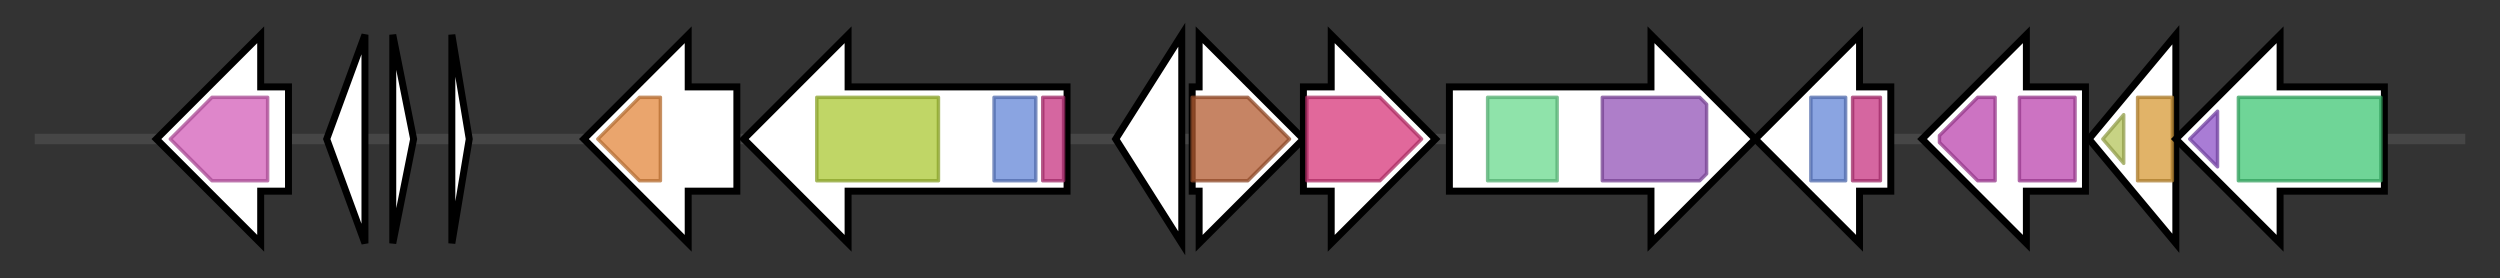 <svg version="1.1" baseProfile="full" xmlns="http://www.w3.org/2000/svg" width="719.267" height="80">
	<rect width="100%" height="100%" fill="#333333" stroke="none"/>
	<g>
		<line x1="10" y1="40.0" x2="709.267" y2="40.0" style="stroke:rgb(70,70,70); stroke-width:3 "/>
		<g>
			<title> (ctg1395_11)</title>
			<polygon class=" (ctg1395_11)" points="83,25 75,25 75,10 45,40 75,70 75,55 83,55" fill="rgb(255,255,255)" fill-opacity="1.0" stroke="rgb(0,0,0)" stroke-width="2"  />
			<g>
				<title>Amidohydro_1 (PF01979)
"Amidohydrolase family"</title>
				<polygon class="PF01979" points="49,40 61,28 77,28 77,52 61,52" stroke-linejoin="round" width="30" height="24" fill="rgb(210,93,184)" stroke="rgb(168,74,147)" stroke-width="1" opacity="0.75" />
			</g>
		</g>
		<g>
			<title> (ctg1395_12)</title>
			<polygon class=" (ctg1395_12)" points="94,40 105,10 105,70" fill="rgb(255,255,255)" fill-opacity="1.0" stroke="rgb(0,0,0)" stroke-width="2"  />
		</g>
		<g>
			<title> (ctg1395_13)</title>
			<polygon class=" (ctg1395_13)" points="113,10 119,40 113,70" fill="rgb(255,255,255)" fill-opacity="1.0" stroke="rgb(0,0,0)" stroke-width="2"  />
		</g>
		<g>
			<title> (ctg1395_14)</title>
			<polygon class=" (ctg1395_14)" points="130,10 135,40 130,70" fill="rgb(255,255,255)" fill-opacity="1.0" stroke="rgb(0,0,0)" stroke-width="2"  />
		</g>
		<g>
			<title> (ctg1395_15)</title>
			<polygon class=" (ctg1395_15)" points="212,25 198,25 198,10 168,40 198,70 198,55 212,55" fill="rgb(255,255,255)" fill-opacity="1.0" stroke="rgb(0,0,0)" stroke-width="2"  />
			<g>
				<title>SusD_RagB (PF07980)
"SusD family"</title>
				<polygon class="PF07980" points="172,40 184,28 190,28 190,52 184,52" stroke-linejoin="round" width="22" height="24" fill="rgb(226,135,61)" stroke="rgb(180,108,48)" stroke-width="1" opacity="0.75" />
			</g>
		</g>
		<g>
			<title> (ctg1395_16)</title>
			<polygon class=" (ctg1395_16)" points="307,25 244,25 244,10 214,40 244,70 244,55 307,55" fill="rgb(255,255,255)" fill-opacity="1.0" stroke="rgb(0,0,0)" stroke-width="2"  />
			<g>
				<title>TonB_dep_Rec (PF00593)
"TonB dependent receptor"</title>
				<rect class="PF00593" x="235" y="28" stroke-linejoin="round" width="35" height="24" fill="rgb(171,200,51)" stroke="rgb(136,160,40)" stroke-width="1" opacity="0.75" />
			</g>
			<g>
				<title>Plug (PF07715)
"TonB-dependent Receptor Plug Domain"</title>
				<rect class="PF07715" x="286" y="28" stroke-linejoin="round" width="12" height="24" fill="rgb(99,133,214)" stroke="rgb(79,106,171)" stroke-width="1" opacity="0.75" />
			</g>
			<g>
				<title>CarbopepD_reg_2 (PF13715)
"CarboxypepD_reg-like domain"</title>
				<rect class="PF13715" x="300" y="28" stroke-linejoin="round" width="6" height="24" fill="rgb(198,51,128)" stroke="rgb(158,40,102)" stroke-width="1" opacity="0.75" />
			</g>
		</g>
		<g>
			<title> (ctg1395_17)</title>
			<polygon class=" (ctg1395_17)" points="321,40 340,10 340,70" fill="rgb(255,255,255)" fill-opacity="1.0" stroke="rgb(0,0,0)" stroke-width="2"  />
		</g>
		<g>
			<title> (ctg1395_18)</title>
			<polygon class=" (ctg1395_18)" points="343,25 345,25 345,10 375,40 345,70 345,55 343,55" fill="rgb(255,255,255)" fill-opacity="1.0" stroke="rgb(0,0,0)" stroke-width="2"  />
			<g>
				<title>SQS_PSY (PF00494)
"Squalene/phytoene synthase"</title>
				<polygon class="PF00494" points="343,28 359,28 371,40 371,40 359,52 343,52" stroke-linejoin="round" width="28" height="24" fill="rgb(178,91,49)" stroke="rgb(142,72,39)" stroke-width="1" opacity="0.75" />
			</g>
		</g>
		<g>
			<title> (ctg1395_19)</title>
			<polygon class=" (ctg1395_19)" points="375,25 383,25 383,10 413,40 383,70 383,55 375,55" fill="rgb(255,255,255)" fill-opacity="1.0" stroke="rgb(0,0,0)" stroke-width="2"  />
			<g>
				<title>Aminotran_5 (PF00266)
"Aminotransferase class-V"</title>
				<polygon class="PF00266" points="376,28 397,28 409,40 397,52 376,52" stroke-linejoin="round" width="34" height="24" fill="rgb(214,54,122)" stroke="rgb(171,43,97)" stroke-width="1" opacity="0.75" />
			</g>
		</g>
		<g>
			<title> (ctg1395_20)</title>
			<polygon class=" (ctg1395_20)" points="417,25 475,25 475,10 505,40 475,70 475,55 417,55" fill="rgb(255,255,255)" fill-opacity="1.0" stroke="rgb(0,0,0)" stroke-width="2"  />
			<g>
				<title>DUF5117 (PF17148)
"Domain of unknown function (DUF5117)"</title>
				<rect class="PF17148" x="428" y="28" stroke-linejoin="round" width="20" height="24" fill="rgb(105,217,142)" stroke="rgb(84,173,113)" stroke-width="1" opacity="0.75" />
			</g>
			<g>
				<title>DUF4953 (PF16313)
"Met-zincin"</title>
				<polygon class="PF16313" points="461,28 489,28 491,30 491,50 489,52 461,52" stroke-linejoin="round" width="30" height="24" fill="rgb(147,83,182)" stroke="rgb(117,66,145)" stroke-width="1" opacity="0.75" />
			</g>
		</g>
		<g>
			<title> (ctg1395_21)</title>
			<polygon class=" (ctg1395_21)" points="544,25 535,25 535,10 505,40 535,70 535,55 544,55" fill="rgb(255,255,255)" fill-opacity="1.0" stroke="rgb(0,0,0)" stroke-width="2"  />
			<g>
				<title>Plug (PF07715)
"TonB-dependent Receptor Plug Domain"</title>
				<polygon class="PF07715" points="521,28 521,28 531,28 531,52 521,52 521,52" stroke-linejoin="round" width="10" height="24" fill="rgb(99,133,214)" stroke="rgb(79,106,171)" stroke-width="1" opacity="0.75" />
			</g>
			<g>
				<title>CarbopepD_reg_2 (PF13715)
"CarboxypepD_reg-like domain"</title>
				<rect class="PF13715" x="533" y="28" stroke-linejoin="round" width="8" height="24" fill="rgb(198,51,128)" stroke="rgb(158,40,102)" stroke-width="1" opacity="0.75" />
			</g>
		</g>
		<g>
			<title> (ctg1395_22)</title>
			<polygon class=" (ctg1395_22)" points="600,25 583,25 583,10 553,40 583,70 583,55 600,55" fill="rgb(255,255,255)" fill-opacity="1.0" stroke="rgb(0,0,0)" stroke-width="2"  />
			<g>
				<title>MatE (PF01554)
"MatE"</title>
				<polygon class="PF01554" points="558,39 569,28 574,28 574,52 569,52 558,41" stroke-linejoin="round" width="16" height="24" fill="rgb(187,69,173)" stroke="rgb(149,55,138)" stroke-width="1" opacity="0.75" />
			</g>
			<g>
				<title>MatE (PF01554)
"MatE"</title>
				<rect class="PF01554" x="581" y="28" stroke-linejoin="round" width="16" height="24" fill="rgb(187,69,173)" stroke="rgb(149,55,138)" stroke-width="1" opacity="0.75" />
			</g>
		</g>
		<g>
			<title> (ctg1395_23)</title>
			<polygon class=" (ctg1395_23)" points="601,40 626,10 626,70" fill="rgb(255,255,255)" fill-opacity="1.0" stroke="rgb(0,0,0)" stroke-width="2"  />
			<g>
				<title>Fer4_8 (PF13183)
"4Fe-4S dicluster domain"</title>
				<polygon class="PF13183" points="605,40 611,33 611,47" stroke-linejoin="round" width="7" height="24" fill="rgb(180,196,91)" stroke="rgb(144,156,72)" stroke-width="1" opacity="0.75" />
			</g>
			<g>
				<title>Fer2_3 (PF13085)
"2Fe-2S iron-sulfur cluster binding domain"</title>
				<polygon class="PF13085" points="615,28 615,28 625,28 625,52 615,52 615,52" stroke-linejoin="round" width="10" height="24" fill="rgb(214,154,54)" stroke="rgb(171,123,43)" stroke-width="1" opacity="0.75" />
			</g>
		</g>
		<g>
			<title> (ctg1395_24)</title>
			<polygon class=" (ctg1395_24)" points="686,25 656,25 656,10 626,40 656,70 656,55 686,55" fill="rgb(255,255,255)" fill-opacity="1.0" stroke="rgb(0,0,0)" stroke-width="2"  />
			<g>
				<title>Succ_DH_flav_C (PF02910)
"Fumarate reductase flavoprotein C-term"</title>
				<polygon class="PF02910" points="630,40 638,32 638,48" stroke-linejoin="round" width="11" height="24" fill="rgb(140,80,199)" stroke="rgb(112,64,159)" stroke-width="1" opacity="0.75" />
			</g>
			<g>
				<title>FAD_binding_2 (PF00890)
"FAD binding domain"</title>
				<rect class="PF00890" x="644" y="28" stroke-linejoin="round" width="41" height="24" fill="rgb(63,199,116)" stroke="rgb(50,159,92)" stroke-width="1" opacity="0.75" />
			</g>
		</g>
	</g>
</svg>
